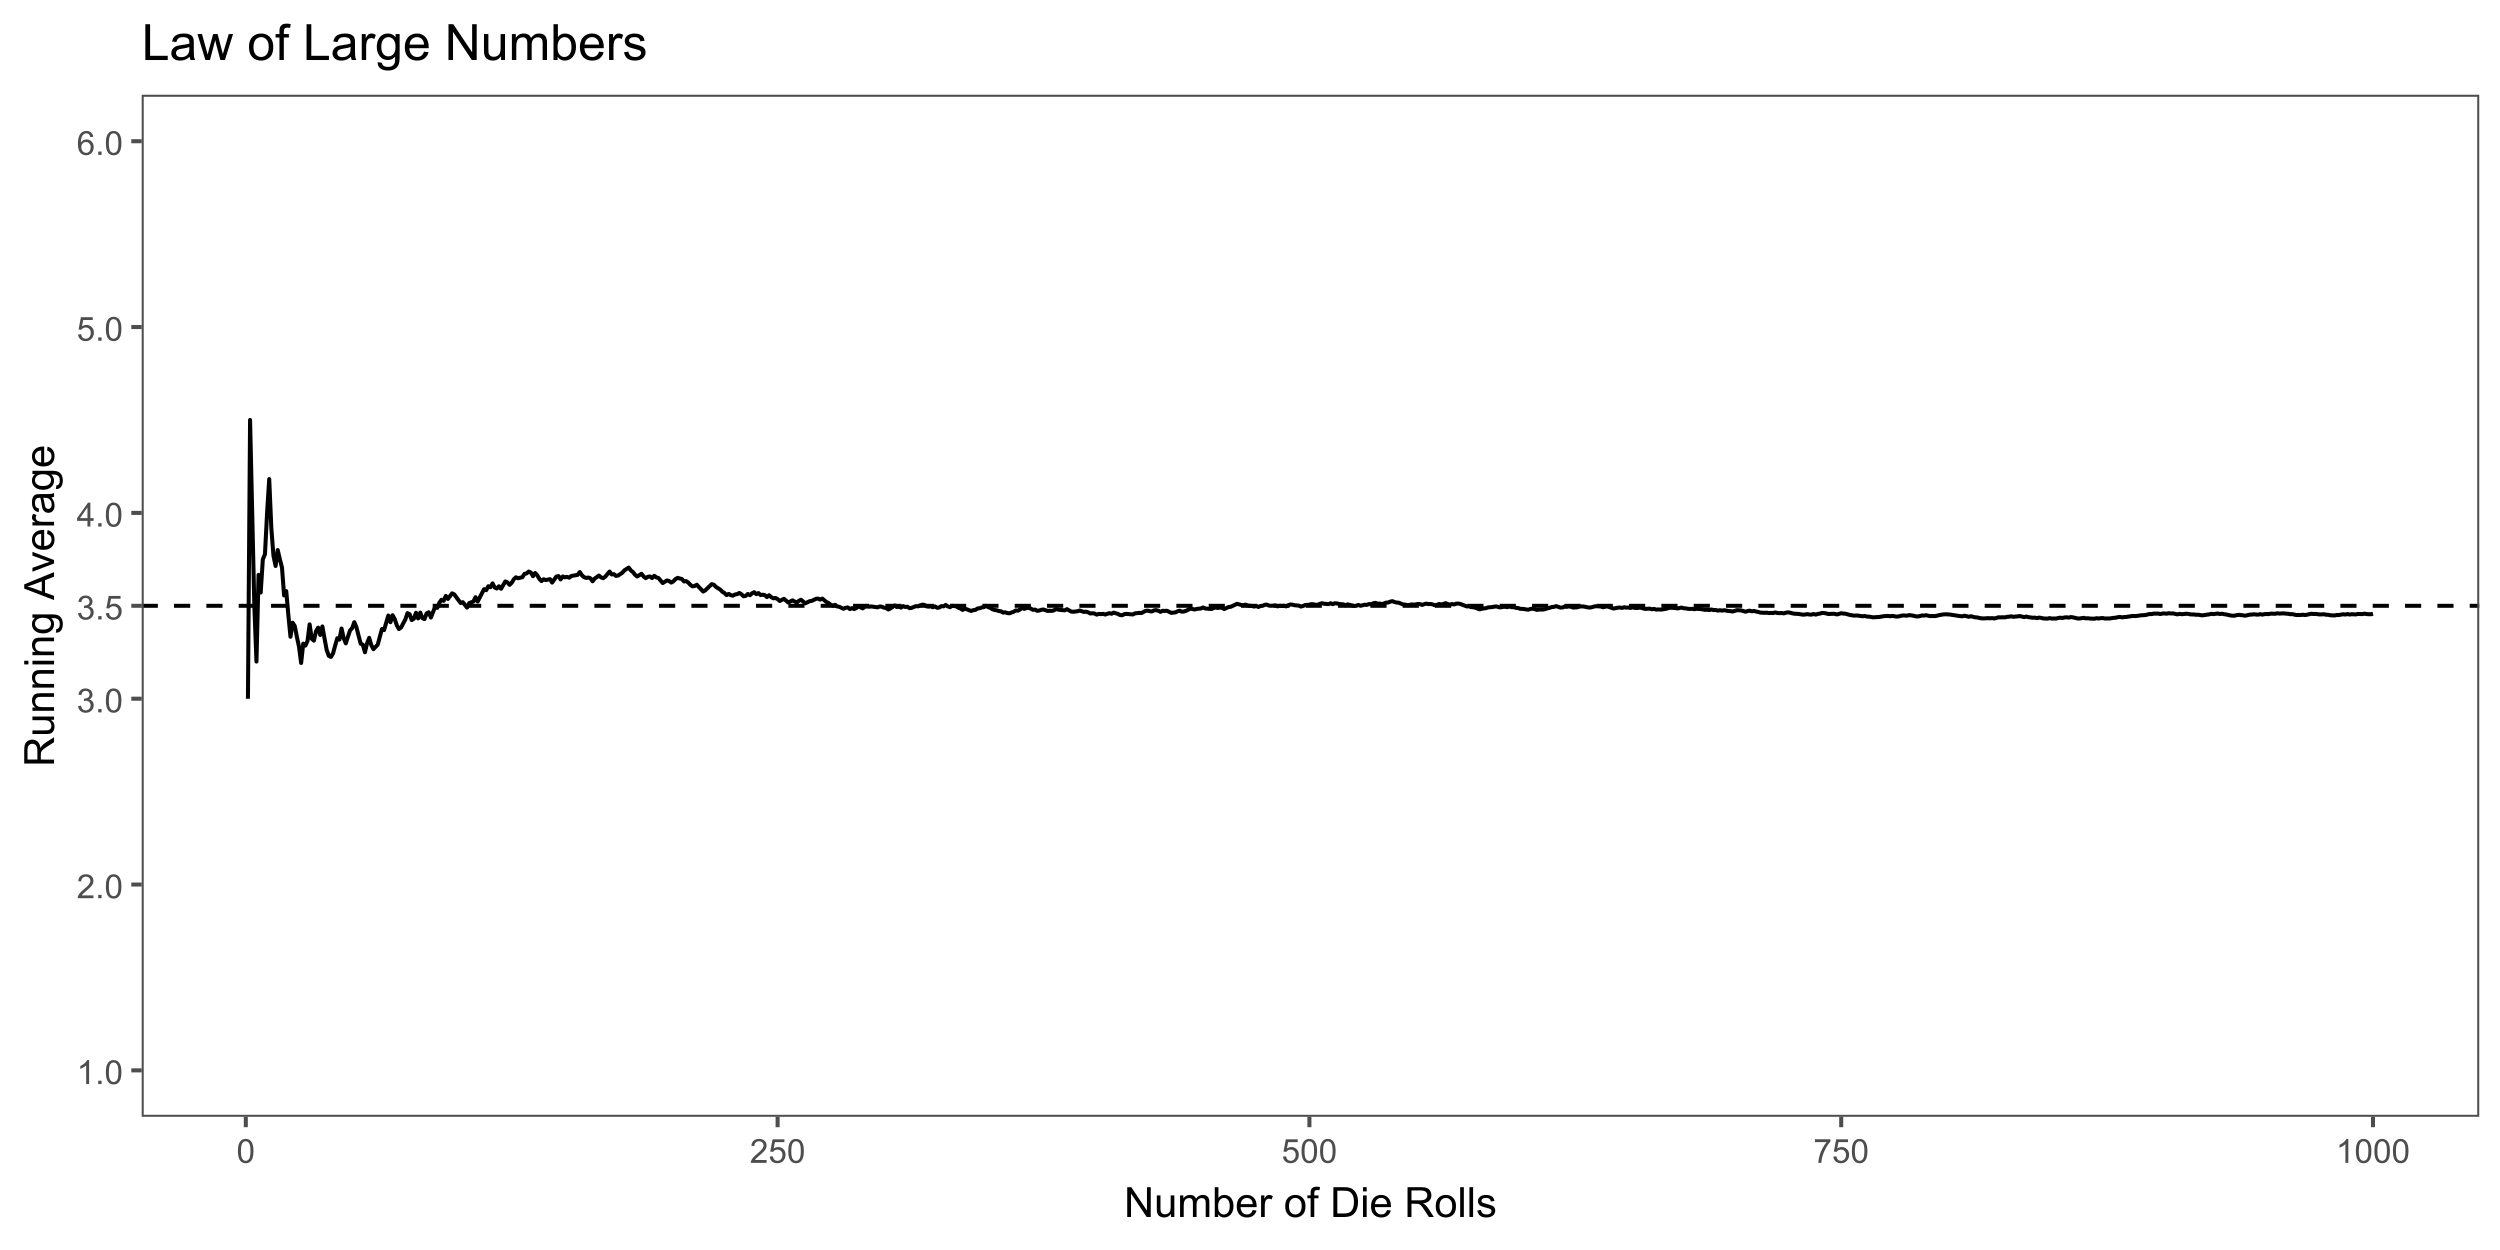 <?xml version="1.0" encoding="UTF-8"?>
<svg xmlns="http://www.w3.org/2000/svg" xmlns:xlink="http://www.w3.org/1999/xlink" width="720" height="360" viewBox="0 0 720 360">
<defs>
<g>
<g id="glyph-0-0">
<path d="M 3.578 0 L 2.734 0 L 2.734 -5.375 C 2.531 -5.184 2.262 -4.988 1.934 -4.797 C 1.605 -4.602 1.309 -4.457 1.047 -4.359 L 1.047 -5.176 C 1.516 -5.398 1.93 -5.664 2.281 -5.98 C 2.637 -6.297 2.887 -6.602 3.031 -6.898 L 3.578 -6.898 Z M 3.578 0 "/>
</g>
<g id="glyph-0-1">
<path d="M 0.871 0 L 0.871 -0.961 L 1.832 -0.961 L 1.832 0 Z M 0.871 0 "/>
</g>
<g id="glyph-0-2">
<path d="M 0.398 -3.391 C 0.398 -4.203 0.48 -4.855 0.648 -5.352 C 0.816 -5.848 1.066 -6.227 1.395 -6.496 C 1.723 -6.766 2.141 -6.898 2.641 -6.898 C 3.008 -6.898 3.332 -6.824 3.609 -6.676 C 3.887 -6.527 4.117 -6.316 4.297 -6.035 C 4.48 -5.754 4.621 -5.414 4.727 -5.012 C 4.828 -4.613 4.879 -4.07 4.879 -3.391 C 4.879 -2.582 4.797 -1.934 4.633 -1.438 C 4.465 -0.941 4.219 -0.559 3.887 -0.289 C 3.559 -0.02 3.141 0.117 2.641 0.117 C 1.977 0.117 1.457 -0.121 1.078 -0.594 C 0.625 -1.168 0.398 -2.098 0.398 -3.391 M 1.266 -3.391 C 1.266 -2.262 1.398 -1.512 1.66 -1.137 C 1.926 -0.762 2.25 -0.578 2.641 -0.578 C 3.027 -0.578 3.352 -0.766 3.617 -1.141 C 3.879 -1.516 4.012 -2.266 4.012 -3.391 C 4.012 -4.52 3.879 -5.273 3.617 -5.645 C 3.352 -6.016 3.023 -6.203 2.629 -6.203 C 2.242 -6.203 1.934 -6.039 1.703 -5.711 C 1.41 -5.289 1.266 -4.516 1.266 -3.391 Z M 1.266 -3.391 "/>
</g>
<g id="glyph-0-3">
<path d="M 4.832 -0.812 L 4.832 0 L 0.289 0 C 0.285 -0.203 0.316 -0.398 0.391 -0.586 C 0.504 -0.895 0.691 -1.199 0.945 -1.5 C 1.199 -1.801 1.566 -2.148 2.047 -2.539 C 2.797 -3.152 3.301 -3.637 3.562 -3.996 C 3.824 -4.355 3.957 -4.691 3.957 -5.012 C 3.957 -5.344 3.836 -5.629 3.598 -5.855 C 3.359 -6.086 3.047 -6.203 2.664 -6.203 C 2.258 -6.203 1.93 -6.078 1.688 -5.836 C 1.445 -5.594 1.32 -5.254 1.316 -4.824 L 0.449 -4.914 C 0.508 -5.559 0.734 -6.051 1.121 -6.391 C 1.508 -6.73 2.027 -6.898 2.68 -6.898 C 3.34 -6.898 3.863 -6.719 4.246 -6.352 C 4.633 -5.984 4.824 -5.531 4.824 -4.992 C 4.824 -4.719 4.766 -4.445 4.656 -4.18 C 4.543 -3.914 4.355 -3.637 4.094 -3.344 C 3.832 -3.047 3.398 -2.645 2.793 -2.133 C 2.289 -1.707 1.961 -1.418 1.82 -1.27 C 1.676 -1.117 1.555 -0.965 1.461 -0.812 Z M 4.832 -0.812 "/>
</g>
<g id="glyph-0-4">
<path d="M 0.402 -1.812 L 1.246 -1.926 C 1.344 -1.449 1.508 -1.105 1.742 -0.895 C 1.973 -0.684 2.258 -0.578 2.594 -0.578 C 2.988 -0.578 3.324 -0.715 3.598 -0.988 C 3.871 -1.266 4.008 -1.605 4.008 -2.012 C 4.008 -2.398 3.883 -2.719 3.629 -2.969 C 3.375 -3.223 3.055 -3.348 2.664 -3.348 C 2.504 -3.348 2.305 -3.316 2.066 -3.254 L 2.16 -3.992 C 2.219 -3.988 2.262 -3.984 2.297 -3.984 C 2.656 -3.984 2.98 -4.078 3.266 -4.266 C 3.555 -4.453 3.699 -4.742 3.699 -5.133 C 3.699 -5.441 3.594 -5.699 3.383 -5.902 C 3.176 -6.105 2.906 -6.207 2.574 -6.207 C 2.246 -6.207 1.973 -6.102 1.754 -5.898 C 1.535 -5.691 1.395 -5.383 1.332 -4.969 L 0.488 -5.117 C 0.59 -5.684 0.824 -6.121 1.191 -6.434 C 1.555 -6.746 2.012 -6.898 2.555 -6.898 C 2.93 -6.898 3.273 -6.82 3.59 -6.66 C 3.906 -6.496 4.148 -6.277 4.316 -6 C 4.48 -5.723 4.566 -5.426 4.566 -5.113 C 4.566 -4.816 4.484 -4.547 4.328 -4.305 C 4.168 -4.059 3.93 -3.867 3.617 -3.723 C 4.023 -3.629 4.34 -3.434 4.566 -3.137 C 4.789 -2.844 4.902 -2.473 4.902 -2.031 C 4.902 -1.43 4.684 -0.922 4.246 -0.504 C 3.809 -0.086 3.258 0.121 2.586 0.121 C 1.984 0.121 1.484 -0.059 1.086 -0.418 C 0.688 -0.777 0.461 -1.242 0.402 -1.812 Z M 0.402 -1.812 "/>
</g>
<g id="glyph-0-5">
<path d="M 0.398 -1.801 L 1.285 -1.875 C 1.352 -1.445 1.504 -1.121 1.742 -0.902 C 1.98 -0.684 2.27 -0.578 2.605 -0.578 C 3.012 -0.578 3.355 -0.73 3.637 -1.035 C 3.918 -1.344 4.059 -1.75 4.059 -2.254 C 4.059 -2.734 3.926 -3.117 3.652 -3.395 C 3.383 -3.672 3.031 -3.812 2.594 -3.812 C 2.32 -3.812 2.074 -3.75 1.855 -3.625 C 1.637 -3.504 1.465 -3.344 1.34 -3.145 L 0.547 -3.25 L 1.215 -6.777 L 4.633 -6.777 L 4.633 -5.973 L 1.891 -5.973 L 1.52 -4.125 C 1.93 -4.414 2.363 -4.555 2.816 -4.555 C 3.418 -4.555 3.922 -4.348 4.336 -3.934 C 4.75 -3.516 4.953 -2.984 4.953 -2.328 C 4.953 -1.707 4.773 -1.172 4.41 -0.719 C 3.969 -0.16 3.367 0.117 2.605 0.117 C 1.98 0.117 1.473 -0.059 1.074 -0.406 C 0.68 -0.758 0.453 -1.223 0.398 -1.801 Z M 0.398 -1.801 "/>
</g>
<g id="glyph-0-6">
<path d="M 3.102 0 L 3.102 -1.645 L 0.121 -1.645 L 0.121 -2.418 L 3.258 -6.871 L 3.945 -6.871 L 3.945 -2.418 L 4.875 -2.418 L 4.875 -1.645 L 3.945 -1.645 L 3.945 0 L 3.102 0 M 3.102 -2.418 L 3.102 -5.516 L 0.953 -2.418 Z M 3.102 -2.418 "/>
</g>
<g id="glyph-0-7">
<path d="M 4.777 -5.188 L 3.938 -5.125 C 3.863 -5.453 3.758 -5.695 3.617 -5.844 C 3.391 -6.086 3.109 -6.207 2.773 -6.207 C 2.508 -6.207 2.27 -6.133 2.066 -5.98 C 1.801 -5.789 1.594 -5.504 1.438 -5.133 C 1.285 -4.762 1.207 -4.23 1.199 -3.543 C 1.402 -3.852 1.652 -4.082 1.945 -4.234 C 2.238 -4.383 2.547 -4.457 2.867 -4.457 C 3.43 -4.457 3.91 -4.25 4.305 -3.836 C 4.699 -3.422 4.898 -2.887 4.898 -2.23 C 4.898 -1.801 4.805 -1.398 4.621 -1.027 C 4.434 -0.66 4.18 -0.375 3.852 -0.18 C 3.527 0.02 3.16 0.117 2.746 0.117 C 2.043 0.117 1.469 -0.141 1.027 -0.66 C 0.582 -1.176 0.359 -2.027 0.359 -3.215 C 0.359 -4.543 0.605 -5.508 1.098 -6.113 C 1.523 -6.637 2.102 -6.898 2.828 -6.898 C 3.367 -6.898 3.809 -6.75 4.156 -6.445 C 4.5 -6.141 4.707 -5.723 4.777 -5.188 M 1.332 -2.227 C 1.332 -1.938 1.395 -1.656 1.516 -1.391 C 1.641 -1.125 1.812 -0.926 2.035 -0.785 C 2.258 -0.645 2.488 -0.578 2.734 -0.578 C 3.09 -0.578 3.395 -0.719 3.652 -1.008 C 3.906 -1.297 4.035 -1.688 4.035 -2.18 C 4.035 -2.656 3.91 -3.027 3.656 -3.301 C 3.402 -3.574 3.086 -3.711 2.699 -3.711 C 2.32 -3.711 1.996 -3.574 1.73 -3.301 C 1.465 -3.027 1.332 -2.672 1.332 -2.227 Z M 1.332 -2.227 "/>
</g>
<g id="glyph-0-8">
<path d="M 0.453 -5.973 L 0.453 -6.781 L 4.902 -6.781 L 4.902 -6.125 C 4.465 -5.66 4.031 -5.043 3.602 -4.27 C 3.172 -3.5 2.84 -2.703 2.605 -1.891 C 2.438 -1.312 2.328 -0.684 2.281 0 L 1.414 0 C 1.426 -0.539 1.531 -1.195 1.734 -1.961 C 1.938 -2.727 2.23 -3.465 2.609 -4.176 C 2.988 -4.887 3.391 -5.484 3.82 -5.973 Z M 0.453 -5.973 "/>
</g>
<g id="glyph-1-0">
<path d="M 0.914 0 L 0.914 -8.59 L 2.078 -8.59 L 6.594 -1.844 L 6.594 -8.59 L 7.68 -8.59 L 7.68 0 L 6.516 0 L 2.004 -6.75 L 2.004 0 Z M 0.914 0 "/>
</g>
<g id="glyph-1-1">
<path d="M 4.867 0 L 4.867 -0.914 C 4.383 -0.211 3.727 0.141 2.895 0.141 C 2.527 0.141 2.184 0.07 1.867 -0.07 C 1.547 -0.211 1.312 -0.387 1.156 -0.602 C 1.004 -0.812 0.895 -1.074 0.832 -1.383 C 0.789 -1.59 0.766 -1.918 0.766 -2.367 L 0.766 -6.223 L 1.82 -6.223 L 1.82 -2.773 C 1.82 -2.219 1.844 -1.848 1.887 -1.656 C 1.953 -1.379 2.094 -1.164 2.309 -1.004 C 2.523 -0.848 2.789 -0.766 3.105 -0.766 C 3.422 -0.766 3.719 -0.848 3.996 -1.012 C 4.273 -1.172 4.469 -1.395 4.586 -1.672 C 4.699 -1.953 4.758 -2.355 4.758 -2.891 L 4.758 -6.223 L 5.812 -6.223 L 5.812 0 Z M 4.867 0 "/>
</g>
<g id="glyph-1-2">
<path d="M 0.789 0 L 0.789 -6.223 L 1.734 -6.223 L 1.734 -5.352 C 1.93 -5.656 2.188 -5.898 2.516 -6.086 C 2.836 -6.27 3.207 -6.363 3.621 -6.363 C 4.082 -6.363 4.461 -6.266 4.754 -6.078 C 5.051 -5.883 5.258 -5.617 5.379 -5.273 C 5.871 -6 6.512 -6.363 7.301 -6.363 C 7.918 -6.363 8.391 -6.191 8.727 -5.852 C 9.055 -5.508 9.223 -4.98 9.223 -4.273 L 9.223 0 L 8.172 0 L 8.172 -3.922 C 8.172 -4.34 8.141 -4.645 8.07 -4.832 C 8.004 -5.016 7.879 -5.164 7.699 -5.281 C 7.52 -5.391 7.309 -5.449 7.066 -5.449 C 6.629 -5.449 6.266 -5.305 5.977 -5.012 C 5.688 -4.723 5.543 -4.254 5.543 -3.617 L 5.543 0 L 4.488 0 L 4.488 -4.043 C 4.488 -4.512 4.402 -4.863 4.23 -5.098 C 4.059 -5.332 3.777 -5.449 3.387 -5.449 C 3.09 -5.449 2.816 -5.371 2.562 -5.215 C 2.312 -5.059 2.129 -4.828 2.016 -4.531 C 1.902 -4.227 1.844 -3.793 1.844 -3.227 L 1.844 0 Z M 0.789 0 "/>
</g>
<g id="glyph-1-3">
<path d="M 1.766 0 L 0.785 0 L 0.785 -8.59 L 1.84 -8.59 L 1.84 -5.523 C 2.285 -6.082 2.852 -6.363 3.547 -6.363 C 3.926 -6.363 4.289 -6.285 4.633 -6.133 C 4.973 -5.977 5.254 -5.762 5.477 -5.48 C 5.695 -5.203 5.867 -4.863 5.992 -4.469 C 6.117 -4.074 6.18 -3.652 6.18 -3.203 C 6.18 -2.141 5.918 -1.312 5.391 -0.734 C 4.863 -0.152 4.23 0.141 3.492 0.141 C 2.758 0.141 2.18 -0.168 1.766 -0.781 L 1.766 0 M 1.75 -3.156 C 1.75 -2.41 1.852 -1.871 2.055 -1.539 C 2.387 -1 2.836 -0.727 3.406 -0.727 C 3.863 -0.727 4.262 -0.926 4.602 -1.328 C 4.934 -1.727 5.102 -2.324 5.102 -3.117 C 5.102 -3.93 4.941 -4.531 4.621 -4.914 C 4.297 -5.305 3.906 -5.496 3.453 -5.496 C 2.988 -5.496 2.59 -5.297 2.258 -4.895 C 1.922 -4.496 1.75 -3.914 1.75 -3.156 Z M 1.75 -3.156 "/>
</g>
<g id="glyph-1-4">
<path d="M 5.051 -2.004 L 6.141 -1.867 C 5.969 -1.23 5.648 -0.738 5.188 -0.387 C 4.719 -0.035 4.125 0.141 3.406 0.141 C 2.492 0.141 1.773 -0.141 1.238 -0.699 C 0.707 -1.262 0.438 -2.047 0.438 -3.059 C 0.438 -4.105 0.711 -4.918 1.25 -5.496 C 1.789 -6.074 2.484 -6.363 3.344 -6.363 C 4.18 -6.363 4.859 -6.078 5.383 -5.516 C 5.914 -4.945 6.176 -4.148 6.176 -3.125 C 6.176 -3.059 6.172 -2.965 6.172 -2.844 L 1.531 -2.844 C 1.566 -2.156 1.762 -1.633 2.109 -1.273 C 2.457 -0.906 2.891 -0.727 3.41 -0.727 C 3.797 -0.727 4.125 -0.828 4.398 -1.031 C 4.672 -1.234 4.891 -1.559 5.051 -2.004 M 1.586 -3.711 L 5.062 -3.711 C 5.016 -4.23 4.883 -4.625 4.664 -4.887 C 4.328 -5.293 3.891 -5.496 3.359 -5.496 C 2.871 -5.496 2.465 -5.332 2.137 -5.008 C 1.805 -4.684 1.625 -4.25 1.586 -3.711 Z M 1.586 -3.711 "/>
</g>
<g id="glyph-1-5">
<path d="M 0.781 0 L 0.781 -6.223 L 1.727 -6.223 L 1.727 -5.281 C 1.969 -5.719 2.195 -6.012 2.398 -6.152 C 2.605 -6.293 2.828 -6.363 3.078 -6.363 C 3.43 -6.363 3.793 -6.25 4.16 -6.023 L 3.797 -5.047 C 3.539 -5.195 3.281 -5.273 3.023 -5.273 C 2.793 -5.273 2.586 -5.203 2.402 -5.066 C 2.219 -4.926 2.086 -4.734 2.008 -4.488 C 1.891 -4.113 1.836 -3.703 1.836 -3.258 L 1.836 0 Z M 0.781 0 "/>
</g>
<g id="glyph-1-6">
</g>
<g id="glyph-1-7">
<path d="M 0.398 -3.109 C 0.398 -4.262 0.719 -5.117 1.359 -5.672 C 1.895 -6.133 2.547 -6.363 3.316 -6.363 C 4.172 -6.363 4.871 -6.082 5.414 -5.523 C 5.957 -4.961 6.227 -4.188 6.227 -3.199 C 6.227 -2.398 6.109 -1.77 5.867 -1.309 C 5.629 -0.852 5.277 -0.492 4.82 -0.242 C 4.359 0.012 3.859 0.141 3.316 0.141 C 2.445 0.141 1.742 -0.141 1.203 -0.695 C 0.668 -1.254 0.398 -2.059 0.398 -3.109 M 1.484 -3.109 C 1.484 -2.312 1.656 -1.719 2.004 -1.32 C 2.352 -0.926 2.789 -0.727 3.316 -0.727 C 3.84 -0.727 4.273 -0.926 4.625 -1.324 C 4.969 -1.723 5.145 -2.328 5.145 -3.148 C 5.145 -3.914 4.969 -4.5 4.621 -4.895 C 4.27 -5.293 3.836 -5.492 3.316 -5.492 C 2.789 -5.492 2.352 -5.293 2.004 -4.898 C 1.656 -4.504 1.484 -3.906 1.484 -3.109 Z M 1.484 -3.109 "/>
</g>
<g id="glyph-1-8">
<path d="M 1.043 0 L 1.043 -5.402 L 0.109 -5.402 L 0.109 -6.223 L 1.043 -6.223 L 1.043 -6.883 C 1.043 -7.301 1.078 -7.613 1.156 -7.816 C 1.254 -8.09 1.434 -8.312 1.691 -8.48 C 1.945 -8.652 2.305 -8.734 2.766 -8.734 C 3.062 -8.734 3.391 -8.703 3.75 -8.633 L 3.594 -7.711 C 3.371 -7.75 3.164 -7.77 2.969 -7.77 C 2.648 -7.77 2.422 -7.699 2.289 -7.562 C 2.156 -7.426 2.094 -7.172 2.094 -6.797 L 2.094 -6.223 L 3.305 -6.223 L 3.305 -5.402 L 2.094 -5.402 L 2.094 0 Z M 1.043 0 "/>
</g>
<g id="glyph-1-9">
<path d="M 0.926 0 L 0.926 -8.59 L 3.883 -8.59 C 4.551 -8.59 5.062 -8.547 5.414 -8.469 C 5.906 -8.352 6.324 -8.148 6.672 -7.852 C 7.125 -7.469 7.465 -6.98 7.691 -6.383 C 7.914 -5.789 8.027 -5.105 8.027 -4.344 C 8.027 -3.688 7.953 -3.109 7.797 -2.609 C 7.648 -2.102 7.449 -1.688 7.211 -1.355 C 6.973 -1.027 6.715 -0.766 6.43 -0.578 C 6.148 -0.387 5.805 -0.242 5.406 -0.148 C 5.004 -0.051 4.543 0 4.023 0 L 0.926 0 M 2.062 -1.016 L 3.898 -1.016 C 4.461 -1.016 4.906 -1.066 5.23 -1.172 C 5.551 -1.277 5.809 -1.426 6 -1.617 C 6.27 -1.887 6.48 -2.25 6.629 -2.703 C 6.781 -3.16 6.855 -3.711 6.855 -4.359 C 6.855 -5.258 6.707 -5.949 6.414 -6.43 C 6.117 -6.914 5.758 -7.234 5.336 -7.398 C 5.031 -7.516 4.543 -7.578 3.867 -7.578 L 2.062 -7.578 Z M 2.062 -1.016 "/>
</g>
<g id="glyph-1-10">
<path d="M 0.797 -7.375 L 0.797 -8.59 L 1.852 -8.59 L 1.852 -7.375 L 0.797 -7.375 M 0.797 0 L 0.797 -6.223 L 1.852 -6.223 L 1.852 0 Z M 0.797 0 "/>
</g>
<g id="glyph-1-11">
<path d="M 0.945 0 L 0.945 -8.59 L 4.75 -8.59 C 5.516 -8.59 6.102 -8.512 6.5 -8.359 C 6.898 -8.203 7.215 -7.93 7.453 -7.539 C 7.691 -7.148 7.812 -6.719 7.812 -6.246 C 7.812 -5.637 7.613 -5.121 7.219 -4.703 C 6.824 -4.285 6.215 -4.02 5.391 -3.906 C 5.691 -3.762 5.918 -3.621 6.078 -3.48 C 6.406 -3.176 6.723 -2.793 7.02 -2.336 L 8.516 0 L 7.086 0 L 5.945 -1.789 C 5.613 -2.305 5.34 -2.695 5.125 -2.969 C 4.91 -3.242 4.719 -3.434 4.551 -3.547 C 4.379 -3.652 4.207 -3.73 4.031 -3.773 C 3.902 -3.801 3.691 -3.812 3.398 -3.812 L 2.078 -3.812 L 2.078 0 L 0.945 0 M 2.078 -4.797 L 4.523 -4.797 C 5.043 -4.797 5.449 -4.852 5.742 -4.961 C 6.035 -5.066 6.258 -5.238 6.41 -5.477 C 6.562 -5.711 6.641 -5.969 6.641 -6.246 C 6.641 -6.652 6.492 -6.984 6.195 -7.25 C 5.902 -7.508 5.434 -7.641 4.797 -7.641 L 2.078 -7.641 Z M 2.078 -4.797 "/>
</g>
<g id="glyph-1-12">
<path d="M 0.766 0 L 0.766 -8.59 L 1.82 -8.59 L 1.82 0 Z M 0.766 0 "/>
</g>
<g id="glyph-1-13">
<path d="M 0.367 -1.859 L 1.414 -2.023 C 1.469 -1.602 1.633 -1.281 1.902 -1.062 C 2.168 -0.836 2.543 -0.727 3.023 -0.727 C 3.508 -0.727 3.867 -0.824 4.102 -1.023 C 4.336 -1.219 4.453 -1.449 4.453 -1.719 C 4.453 -1.953 4.348 -2.141 4.141 -2.281 C 3.996 -2.375 3.641 -2.492 3.062 -2.637 C 2.289 -2.832 1.754 -3 1.457 -3.145 C 1.156 -3.285 0.93 -3.484 0.777 -3.734 C 0.621 -3.988 0.547 -4.266 0.547 -4.57 C 0.547 -4.848 0.609 -5.105 0.734 -5.34 C 0.863 -5.578 1.035 -5.773 1.254 -5.93 C 1.418 -6.051 1.641 -6.152 1.926 -6.238 C 2.207 -6.32 2.512 -6.363 2.836 -6.363 C 3.324 -6.363 3.754 -6.293 4.121 -6.152 C 4.492 -6.012 4.762 -5.82 4.938 -5.582 C 5.113 -5.34 5.234 -5.02 5.305 -4.617 L 4.273 -4.477 C 4.227 -4.797 4.09 -5.047 3.863 -5.227 C 3.641 -5.406 3.32 -5.496 2.914 -5.496 C 2.426 -5.496 2.082 -5.414 1.875 -5.258 C 1.668 -5.094 1.562 -4.906 1.562 -4.695 C 1.562 -4.555 1.605 -4.434 1.695 -4.324 C 1.777 -4.211 1.914 -4.117 2.098 -4.043 C 2.203 -4.004 2.516 -3.914 3.031 -3.773 C 3.773 -3.574 4.297 -3.41 4.59 -3.285 C 4.887 -3.156 5.117 -2.973 5.285 -2.73 C 5.453 -2.488 5.535 -2.188 5.539 -1.828 C 5.535 -1.477 5.434 -1.145 5.23 -0.836 C 5.023 -0.523 4.727 -0.285 4.344 -0.113 C 3.953 0.055 3.516 0.141 3.031 0.141 C 2.219 0.141 1.605 -0.027 1.18 -0.363 C 0.758 -0.699 0.484 -1.199 0.367 -1.859 Z M 0.367 -1.859 "/>
</g>
<g id="glyph-2-0">
<path d="M 0 -0.945 L -8.59 -0.945 L -8.59 -4.754 C -8.59 -5.516 -8.512 -6.102 -8.359 -6.5 C -8.203 -6.898 -7.93 -7.215 -7.539 -7.453 C -7.148 -7.691 -6.719 -7.812 -6.246 -7.812 C -5.637 -7.812 -5.121 -7.613 -4.703 -7.219 C -4.285 -6.824 -4.02 -6.215 -3.906 -5.391 C -3.762 -5.691 -3.621 -5.918 -3.48 -6.078 C -3.176 -6.406 -2.793 -6.723 -2.336 -7.02 L 0 -8.516 L 0 -7.086 L -1.785 -5.945 C -2.301 -5.613 -2.695 -5.34 -2.969 -5.125 C -3.242 -4.91 -3.434 -4.719 -3.543 -4.551 C -3.652 -4.379 -3.73 -4.207 -3.773 -4.031 C -3.801 -3.902 -3.812 -3.691 -3.812 -3.398 L -3.812 -2.082 L 0 -2.078 L 0 -0.945 M -4.797 -2.082 L -4.797 -4.523 C -4.797 -5.043 -4.852 -5.449 -4.961 -5.742 C -5.066 -6.035 -5.238 -6.258 -5.477 -6.41 C -5.711 -6.562 -5.969 -6.641 -6.246 -6.641 C -6.652 -6.641 -6.984 -6.492 -7.25 -6.195 C -7.508 -5.902 -7.641 -5.434 -7.641 -4.801 L -7.641 -2.082 Z M -4.797 -2.082 "/>
</g>
<g id="glyph-2-1">
<path d="M 0 -4.867 L -0.914 -4.867 C -0.211 -4.383 0.141 -3.727 0.141 -2.895 C 0.141 -2.527 0.07 -2.184 -0.07 -1.867 C -0.211 -1.547 -0.387 -1.312 -0.602 -1.156 C -0.812 -1.004 -1.074 -0.895 -1.383 -0.832 C -1.59 -0.789 -1.918 -0.77 -2.367 -0.77 L -6.223 -0.77 L -6.223 -1.824 L -2.773 -1.824 C -2.219 -1.824 -1.848 -1.844 -1.656 -1.887 C -1.379 -1.953 -1.164 -2.094 -1.004 -2.309 C -0.848 -2.523 -0.766 -2.789 -0.766 -3.105 C -0.766 -3.422 -0.848 -3.719 -1.012 -3.996 C -1.172 -4.273 -1.395 -4.469 -1.672 -4.586 C -1.953 -4.699 -2.355 -4.758 -2.887 -4.758 L -6.223 -4.758 L -6.223 -5.812 L 0 -5.812 Z M 0 -4.867 "/>
</g>
<g id="glyph-2-2">
<path d="M 0 -0.789 L -6.223 -0.793 L -6.223 -1.742 L -5.336 -1.742 C -6.02 -2.195 -6.363 -2.855 -6.363 -3.723 C -6.363 -4.094 -6.297 -4.441 -6.16 -4.754 C -6.027 -5.07 -5.848 -5.305 -5.633 -5.461 C -5.41 -5.617 -5.152 -5.727 -4.852 -5.789 C -4.656 -5.828 -4.312 -5.848 -3.824 -5.848 L 0 -5.848 L 0 -4.793 L -3.785 -4.793 C -4.215 -4.793 -4.535 -4.75 -4.75 -4.672 C -4.961 -4.586 -5.133 -4.441 -5.258 -4.234 C -5.387 -4.023 -5.449 -3.781 -5.449 -3.5 C -5.449 -3.047 -5.305 -2.66 -5.023 -2.336 C -4.734 -2.008 -4.195 -1.848 -3.398 -1.848 L 0 -1.844 Z M 0 -0.789 "/>
</g>
<g id="glyph-2-3">
<path d="M -7.375 -0.797 L -8.59 -0.797 L -8.59 -1.852 L -7.375 -1.852 L -7.375 -0.797 M 0 -0.797 L -6.223 -0.797 L -6.223 -1.852 L 0 -1.852 Z M 0 -0.797 "/>
</g>
<g id="glyph-2-4">
<path d="M 0.516 -0.598 L 0.668 -1.625 C 0.984 -1.664 1.215 -1.785 1.359 -1.98 C 1.555 -2.242 1.652 -2.598 1.652 -3.055 C 1.652 -3.539 1.555 -3.918 1.359 -4.184 C 1.164 -4.449 0.891 -4.629 0.539 -4.723 C 0.324 -4.777 -0.129 -4.801 -0.812 -4.797 C -0.273 -4.336 0 -3.762 0 -3.078 C 0 -2.219 -0.309 -1.559 -0.926 -1.09 C -1.543 -0.621 -2.281 -0.387 -3.148 -0.387 C -3.738 -0.387 -4.289 -0.492 -4.789 -0.711 C -5.293 -0.922 -5.68 -1.234 -5.953 -1.645 C -6.227 -2.051 -6.363 -2.531 -6.363 -3.082 C -6.363 -3.816 -6.066 -4.422 -5.473 -4.898 L -6.223 -4.898 L -6.223 -5.871 L -0.844 -5.871 C 0.125 -5.871 0.812 -5.773 1.215 -5.574 C 1.621 -5.379 1.941 -5.066 2.176 -4.637 C 2.41 -4.211 2.527 -3.684 2.523 -3.059 C 2.523 -2.316 2.359 -1.715 2.023 -1.258 C 1.691 -0.801 1.188 -0.582 0.516 -0.598 M -3.223 -1.473 C -2.406 -1.473 -1.812 -1.633 -1.434 -1.957 C -1.059 -2.281 -0.871 -2.688 -0.871 -3.176 C -0.871 -3.66 -1.059 -4.066 -1.434 -4.395 C -1.805 -4.723 -2.391 -4.887 -3.188 -4.887 C -3.949 -4.887 -4.523 -4.719 -4.91 -4.379 C -5.297 -4.043 -5.492 -3.633 -5.492 -3.16 C -5.492 -2.691 -5.301 -2.293 -4.918 -1.965 C -4.539 -1.637 -3.973 -1.473 -3.223 -1.473 Z M -3.223 -1.473 "/>
</g>
<g id="glyph-2-5">
</g>
<g id="glyph-2-6">
<path d="M 0 0.016 L -8.59 -3.281 L -8.59 -4.508 L 0 -8.023 L 0 -6.727 L -2.602 -5.727 L -2.602 -2.133 L 0 -1.188 L 0 0.016 M -3.527 -2.461 L -3.527 -5.375 L -5.906 -4.477 C -6.629 -4.203 -7.223 -4 -7.688 -3.867 C -7.137 -3.758 -6.59 -3.605 -6.047 -3.406 Z M -3.527 -2.461 "/>
</g>
<g id="glyph-2-7">
<path d="M 0 -2.52 L -6.223 -0.152 L -6.223 -1.266 L -2.496 -2.602 C -2.094 -2.746 -1.676 -2.879 -1.242 -3 C -1.57 -3.094 -1.965 -3.223 -2.426 -3.391 L -6.223 -4.773 L -6.223 -5.859 L 0 -3.504 Z M 0 -2.52 "/>
</g>
<g id="glyph-2-8">
<path d="M -2.004 -5.051 L -1.867 -6.141 C -1.23 -5.969 -0.738 -5.648 -0.387 -5.188 C -0.035 -4.719 0.141 -4.125 0.141 -3.406 C 0.141 -2.492 -0.141 -1.773 -0.699 -1.238 C -1.262 -0.707 -2.047 -0.441 -3.059 -0.441 C -4.105 -0.441 -4.918 -0.711 -5.496 -1.25 C -6.074 -1.789 -6.363 -2.484 -6.363 -3.348 C -6.363 -4.18 -6.078 -4.859 -5.516 -5.383 C -4.945 -5.914 -4.148 -6.176 -3.121 -6.176 C -3.059 -6.176 -2.965 -6.172 -2.84 -6.172 L -2.844 -1.531 C -2.156 -1.566 -1.633 -1.762 -1.27 -2.109 C -0.906 -2.457 -0.727 -2.891 -0.727 -3.41 C -0.727 -3.797 -0.828 -4.125 -1.031 -4.398 C -1.234 -4.672 -1.559 -4.891 -2.004 -5.051 M -3.711 -1.59 L -3.707 -5.062 C -4.23 -5.016 -4.625 -4.883 -4.887 -4.664 C -5.293 -4.328 -5.496 -3.891 -5.496 -3.359 C -5.496 -2.871 -5.332 -2.465 -5.008 -2.137 C -4.684 -1.805 -4.25 -1.625 -3.711 -1.59 Z M -3.711 -1.59 "/>
</g>
<g id="glyph-2-9">
<path d="M 0 -0.781 L -6.223 -0.781 L -6.223 -1.73 L -5.281 -1.73 C -5.719 -1.969 -6.012 -2.195 -6.152 -2.398 C -6.293 -2.605 -6.363 -2.828 -6.363 -3.078 C -6.363 -3.43 -6.25 -3.793 -6.023 -4.16 L -5.047 -3.797 C -5.195 -3.539 -5.273 -3.281 -5.273 -3.023 C -5.273 -2.793 -5.203 -2.586 -5.066 -2.402 C -4.926 -2.219 -4.734 -2.086 -4.488 -2.012 C -4.113 -1.895 -3.703 -1.836 -3.258 -1.836 L 0 -1.836 Z M 0 -0.781 "/>
</g>
<g id="glyph-2-10">
<path d="M -0.766 -4.852 C -0.434 -4.461 -0.199 -4.086 -0.062 -3.723 C 0.07 -3.363 0.141 -2.973 0.141 -2.562 C 0.141 -1.875 -0.027 -1.352 -0.359 -0.984 C -0.695 -0.617 -1.121 -0.434 -1.641 -0.434 C -1.945 -0.434 -2.223 -0.504 -2.477 -0.641 C -2.727 -0.781 -2.93 -0.961 -3.082 -1.188 C -3.234 -1.41 -3.348 -1.664 -3.43 -1.945 C -3.48 -2.152 -3.535 -2.465 -3.586 -2.883 C -3.688 -3.734 -3.809 -4.359 -3.949 -4.766 C -4.094 -4.766 -4.184 -4.77 -4.227 -4.77 C -4.652 -4.77 -4.957 -4.672 -5.133 -4.469 C -5.371 -4.203 -5.492 -3.801 -5.492 -3.27 C -5.492 -2.773 -5.402 -2.406 -5.23 -2.172 C -5.055 -1.934 -4.746 -1.758 -4.305 -1.648 L -4.445 -0.617 C -4.887 -0.707 -5.246 -0.863 -5.516 -1.078 C -5.789 -1.293 -5.996 -1.602 -6.145 -2.012 C -6.289 -2.414 -6.363 -2.887 -6.363 -3.422 C -6.363 -3.953 -6.301 -4.383 -6.176 -4.719 C -6.051 -5.047 -5.895 -5.293 -5.703 -5.449 C -5.516 -5.605 -5.273 -5.715 -4.984 -5.777 C -4.805 -5.812 -4.484 -5.828 -4.016 -5.828 L -2.605 -5.828 C -1.629 -5.828 -1.008 -5.852 -0.746 -5.898 C -0.488 -5.941 -0.238 -6.031 0 -6.164 L 0 -5.062 C -0.219 -4.953 -0.473 -4.883 -0.766 -4.852 M -3.121 -4.766 C -2.965 -4.379 -2.832 -3.805 -2.727 -3.039 C -2.66 -2.605 -2.59 -2.301 -2.516 -2.121 C -2.434 -1.941 -2.32 -1.801 -2.172 -1.707 C -2.02 -1.605 -1.852 -1.559 -1.672 -1.559 C -1.387 -1.559 -1.152 -1.664 -0.965 -1.879 C -0.777 -2.09 -0.684 -2.402 -0.684 -2.812 C -0.684 -3.219 -0.773 -3.578 -0.953 -3.898 C -1.129 -4.211 -1.371 -4.445 -1.68 -4.594 C -1.918 -4.707 -2.27 -4.762 -2.734 -4.766 Z M -3.121 -4.766 "/>
</g>
<g id="glyph-3-0">
<path d="M 1.055 0 L 1.055 -10.309 L 2.418 -10.309 L 2.418 -1.215 L 7.496 -1.215 L 7.496 0 Z M 1.055 0 "/>
</g>
<g id="glyph-3-1">
<path d="M 5.82 -0.922 C 5.352 -0.523 4.902 -0.242 4.469 -0.078 C 4.035 0.086 3.57 0.168 3.074 0.168 C 2.254 0.168 1.621 -0.031 1.18 -0.434 C 0.742 -0.832 0.52 -1.344 0.52 -1.969 C 0.52 -2.336 0.602 -2.668 0.77 -2.969 C 0.938 -3.273 1.152 -3.516 1.422 -3.699 C 1.691 -3.883 1.996 -4.02 2.336 -4.113 C 2.582 -4.18 2.957 -4.242 3.461 -4.305 C 4.48 -4.426 5.234 -4.57 5.715 -4.738 C 5.723 -4.914 5.723 -5.023 5.723 -5.07 C 5.723 -5.586 5.605 -5.949 5.363 -6.16 C 5.043 -6.445 4.562 -6.59 3.922 -6.59 C 3.328 -6.59 2.887 -6.484 2.605 -6.273 C 2.32 -6.066 2.113 -5.699 1.977 -5.168 L 0.738 -5.336 C 0.852 -5.867 1.035 -6.293 1.293 -6.621 C 1.551 -6.945 1.926 -7.195 2.41 -7.371 C 2.898 -7.547 3.465 -7.637 4.105 -7.637 C 4.742 -7.637 5.262 -7.562 5.66 -7.41 C 6.059 -7.262 6.352 -7.07 6.539 -6.844 C 6.727 -6.617 6.859 -6.332 6.934 -5.984 C 6.977 -5.77 6.996 -5.379 6.996 -4.816 L 6.996 -3.129 C 6.996 -1.953 7.023 -1.207 7.078 -0.895 C 7.129 -0.586 7.238 -0.285 7.398 0 L 6.074 0 C 5.945 -0.262 5.859 -0.57 5.82 -0.922 M 5.715 -3.746 C 5.258 -3.559 4.566 -3.402 3.648 -3.27 C 3.129 -3.195 2.762 -3.109 2.547 -3.016 C 2.328 -2.922 2.164 -2.785 2.047 -2.605 C 1.93 -2.426 1.871 -2.223 1.871 -2.004 C 1.871 -1.668 1.996 -1.387 2.254 -1.16 C 2.508 -0.934 2.883 -0.824 3.375 -0.824 C 3.863 -0.824 4.297 -0.93 4.676 -1.141 C 5.055 -1.355 5.336 -1.648 5.512 -2.02 C 5.648 -2.305 5.715 -2.727 5.715 -3.285 Z M 5.715 -3.746 "/>
</g>
<g id="glyph-3-2">
<path d="M 2.328 0 L 0.043 -7.469 L 1.352 -7.469 L 2.539 -3.156 L 2.98 -1.555 C 3 -1.633 3.129 -2.148 3.367 -3.094 L 4.555 -7.469 L 5.855 -7.469 L 6.977 -3.137 L 7.348 -1.707 L 7.777 -3.148 L 9.055 -7.469 L 10.285 -7.469 L 7.953 0 L 6.637 0 L 5.449 -4.473 L 5.16 -5.746 L 3.648 0 Z M 2.328 0 "/>
</g>
<g id="glyph-3-3">
</g>
<g id="glyph-3-4">
<path d="M 0.477 -3.734 C 0.477 -5.117 0.863 -6.141 1.633 -6.805 C 2.273 -7.359 3.055 -7.637 3.98 -7.637 C 5.008 -7.637 5.844 -7.301 6.496 -6.625 C 7.148 -5.953 7.473 -5.023 7.473 -3.84 C 7.473 -2.879 7.328 -2.121 7.043 -1.57 C 6.754 -1.02 6.332 -0.594 5.781 -0.289 C 5.23 0.016 4.633 0.168 3.98 0.168 C 2.934 0.168 2.09 -0.168 1.445 -0.836 C 0.801 -1.508 0.477 -2.473 0.477 -3.734 M 1.777 -3.734 C 1.777 -2.777 1.988 -2.062 2.406 -1.586 C 2.82 -1.109 3.348 -0.871 3.98 -0.871 C 4.609 -0.871 5.129 -1.109 5.547 -1.59 C 5.965 -2.066 6.172 -2.797 6.172 -3.777 C 6.172 -4.699 5.965 -5.398 5.543 -5.875 C 5.125 -6.352 4.602 -6.59 3.98 -6.59 C 3.348 -6.59 2.82 -6.352 2.406 -5.879 C 1.988 -5.406 1.777 -4.691 1.777 -3.734 Z M 1.777 -3.734 "/>
</g>
<g id="glyph-3-5">
<path d="M 1.25 0 L 1.25 -6.484 L 0.133 -6.484 L 0.133 -7.469 L 1.25 -7.469 L 1.25 -8.262 C 1.25 -8.762 1.297 -9.137 1.387 -9.379 C 1.508 -9.707 1.723 -9.973 2.027 -10.176 C 2.336 -10.383 2.766 -10.484 3.32 -10.484 C 3.676 -10.484 4.07 -10.441 4.5 -10.355 L 4.309 -9.254 C 4.047 -9.301 3.801 -9.324 3.566 -9.324 C 3.18 -9.324 2.91 -9.242 2.75 -9.078 C 2.59 -8.914 2.512 -8.605 2.512 -8.156 L 2.512 -7.469 L 3.965 -7.469 L 3.965 -6.484 L 2.512 -6.484 L 2.512 0 Z M 1.25 0 "/>
</g>
<g id="glyph-3-6">
<path d="M 0.934 0 L 0.934 -7.469 L 2.074 -7.469 L 2.074 -6.336 C 2.363 -6.863 2.633 -7.215 2.879 -7.383 C 3.125 -7.551 3.395 -7.637 3.691 -7.637 C 4.117 -7.637 4.551 -7.5 4.992 -7.227 L 4.555 -6.055 C 4.246 -6.238 3.938 -6.328 3.629 -6.328 C 3.352 -6.328 3.102 -6.246 2.883 -6.078 C 2.664 -5.91 2.504 -5.68 2.41 -5.387 C 2.27 -4.938 2.199 -4.445 2.199 -3.91 L 2.199 0 Z M 0.934 0 "/>
</g>
<g id="glyph-3-7">
<path d="M 0.719 0.617 L 1.949 0.801 C 2 1.18 2.141 1.457 2.375 1.633 C 2.691 1.867 3.121 1.984 3.664 1.984 C 4.25 1.984 4.703 1.867 5.02 1.633 C 5.34 1.398 5.555 1.07 5.668 0.648 C 5.734 0.391 5.762 -0.152 5.758 -0.977 C 5.207 -0.324 4.516 0 3.691 0 C 2.664 0 1.871 -0.371 1.309 -1.109 C 0.746 -1.852 0.465 -2.738 0.465 -3.777 C 0.465 -4.488 0.594 -5.145 0.852 -5.746 C 1.109 -6.352 1.48 -6.816 1.973 -7.145 C 2.461 -7.473 3.039 -7.637 3.699 -7.637 C 4.578 -7.637 5.305 -7.281 5.879 -6.566 L 5.879 -7.469 L 7.047 -7.469 L 7.047 -1.012 C 7.047 0.148 6.926 0.973 6.691 1.457 C 6.453 1.945 6.078 2.328 5.566 2.609 C 5.051 2.891 4.422 3.031 3.672 3.031 C 2.781 3.031 2.059 2.828 1.512 2.43 C 0.965 2.027 0.699 1.426 0.719 0.617 M 1.766 -3.867 C 1.766 -2.887 1.961 -2.172 2.348 -1.723 C 2.738 -1.273 3.227 -1.047 3.812 -1.047 C 4.391 -1.047 4.879 -1.27 5.273 -1.719 C 5.668 -2.168 5.863 -2.867 5.863 -3.824 C 5.863 -4.738 5.66 -5.43 5.254 -5.891 C 4.852 -6.355 4.363 -6.59 3.789 -6.59 C 3.227 -6.59 2.75 -6.359 2.355 -5.902 C 1.961 -5.445 1.766 -4.766 1.766 -3.867 Z M 1.766 -3.867 "/>
</g>
<g id="glyph-3-8">
<path d="M 6.062 -2.406 L 7.367 -2.242 C 7.164 -1.48 6.781 -0.887 6.223 -0.465 C 5.664 -0.043 4.953 0.168 4.086 0.168 C 2.992 0.168 2.125 -0.168 1.488 -0.84 C 0.848 -1.512 0.527 -2.457 0.527 -3.672 C 0.527 -4.926 0.852 -5.902 1.496 -6.594 C 2.145 -7.289 2.984 -7.637 4.016 -7.637 C 5.012 -7.637 5.828 -7.297 6.461 -6.617 C 7.094 -5.938 7.41 -4.98 7.41 -3.746 C 7.41 -3.672 7.41 -3.559 7.402 -3.41 L 1.836 -3.41 C 1.883 -2.59 2.113 -1.961 2.531 -1.527 C 2.949 -1.09 3.469 -0.871 4.094 -0.871 C 4.555 -0.871 4.953 -0.992 5.281 -1.238 C 5.609 -1.48 5.867 -1.871 6.062 -2.406 M 1.906 -4.449 L 6.074 -4.449 C 6.02 -5.078 5.859 -5.551 5.598 -5.863 C 5.195 -6.352 4.672 -6.594 4.027 -6.594 C 3.449 -6.594 2.957 -6.402 2.562 -6.012 C 2.168 -5.621 1.949 -5.102 1.906 -4.449 Z M 1.906 -4.449 "/>
</g>
<g id="glyph-3-9">
<path d="M 1.098 0 L 1.098 -10.309 L 2.496 -10.309 L 7.91 -2.215 L 7.91 -10.309 L 9.219 -10.309 L 9.219 0 L 7.82 0 L 2.406 -8.102 L 2.406 0 Z M 1.098 0 "/>
</g>
<g id="glyph-3-10">
<path d="M 5.844 0 L 5.844 -1.098 C 5.262 -0.254 4.473 0.168 3.473 0.168 C 3.031 0.168 2.621 0.086 2.238 -0.086 C 1.855 -0.254 1.574 -0.465 1.387 -0.719 C 1.203 -0.977 1.074 -1.289 1 -1.66 C 0.945 -1.906 0.922 -2.301 0.922 -2.84 L 0.922 -7.469 L 2.188 -7.469 L 2.188 -3.324 C 2.188 -2.664 2.211 -2.219 2.266 -1.988 C 2.344 -1.656 2.512 -1.395 2.77 -1.207 C 3.027 -1.016 3.348 -0.922 3.727 -0.922 C 4.105 -0.922 4.461 -1.02 4.797 -1.211 C 5.129 -1.406 5.363 -1.672 5.5 -2.008 C 5.641 -2.344 5.711 -2.828 5.711 -3.465 L 5.711 -7.469 L 6.977 -7.469 L 6.977 0 Z M 5.844 0 "/>
</g>
<g id="glyph-3-11">
<path d="M 0.949 0 L 0.949 -7.469 L 2.082 -7.469 L 2.082 -6.418 C 2.316 -6.785 2.629 -7.078 3.016 -7.301 C 3.406 -7.523 3.848 -7.637 4.344 -7.637 C 4.898 -7.637 5.352 -7.52 5.707 -7.293 C 6.059 -7.062 6.309 -6.742 6.453 -6.328 C 7.047 -7.199 7.812 -7.637 8.762 -7.637 C 9.5 -7.637 10.07 -7.43 10.469 -7.02 C 10.867 -6.609 11.066 -5.98 11.066 -5.125 L 11.066 0 L 9.809 0 L 9.809 -4.703 C 9.809 -5.211 9.766 -5.574 9.684 -5.797 C 9.602 -6.02 9.453 -6.199 9.238 -6.336 C 9.023 -6.473 8.77 -6.539 8.48 -6.539 C 7.953 -6.539 7.52 -6.363 7.172 -6.016 C 6.824 -5.664 6.652 -5.105 6.652 -4.34 L 6.652 0 L 5.387 0 L 5.387 -4.852 C 5.387 -5.414 5.281 -5.836 5.078 -6.117 C 4.871 -6.398 4.531 -6.539 4.062 -6.539 C 3.707 -6.539 3.379 -6.445 3.074 -6.258 C 2.773 -6.07 2.555 -5.797 2.418 -5.434 C 2.281 -5.074 2.215 -4.555 2.215 -3.875 L 2.215 0 Z M 0.949 0 "/>
</g>
<g id="glyph-3-12">
<path d="M 2.117 0 L 0.941 0 L 0.941 -10.309 L 2.207 -10.309 L 2.207 -6.629 C 2.742 -7.301 3.426 -7.637 4.254 -7.637 C 4.715 -7.637 5.148 -7.543 5.559 -7.359 C 5.969 -7.172 6.305 -6.914 6.57 -6.578 C 6.836 -6.242 7.043 -5.84 7.191 -5.363 C 7.344 -4.891 7.418 -4.387 7.418 -3.848 C 7.418 -2.566 7.102 -1.578 6.469 -0.879 C 5.836 -0.18 5.078 0.168 4.191 0.168 C 3.309 0.168 2.617 -0.199 2.117 -0.934 L 2.117 0 M 2.102 -3.789 C 2.102 -2.895 2.223 -2.246 2.469 -1.848 C 2.867 -1.199 3.406 -0.871 4.086 -0.871 C 4.637 -0.871 5.117 -1.113 5.52 -1.594 C 5.922 -2.074 6.125 -2.789 6.125 -3.742 C 6.125 -4.715 5.93 -5.434 5.543 -5.898 C 5.156 -6.363 4.691 -6.594 4.141 -6.594 C 3.59 -6.594 3.109 -6.355 2.707 -5.875 C 2.305 -5.395 2.102 -4.699 2.102 -3.789 Z M 2.102 -3.789 "/>
</g>
<g id="glyph-3-13">
<path d="M 0.441 -2.23 L 1.695 -2.426 C 1.766 -1.926 1.961 -1.539 2.281 -1.273 C 2.602 -1.004 3.051 -0.871 3.629 -0.871 C 4.211 -0.871 4.641 -0.988 4.922 -1.227 C 5.203 -1.465 5.344 -1.742 5.344 -2.059 C 5.344 -2.348 5.219 -2.57 4.973 -2.734 C 4.797 -2.848 4.367 -2.992 3.676 -3.164 C 2.75 -3.398 2.105 -3.602 1.746 -3.773 C 1.387 -3.941 1.117 -4.18 0.93 -4.484 C 0.746 -4.785 0.652 -5.117 0.652 -5.484 C 0.652 -5.816 0.73 -6.125 0.883 -6.41 C 1.035 -6.691 1.242 -6.93 1.504 -7.117 C 1.703 -7.262 1.969 -7.383 2.309 -7.484 C 2.648 -7.586 3.016 -7.637 3.402 -7.637 C 3.988 -7.637 4.504 -7.551 4.945 -7.383 C 5.391 -7.215 5.715 -6.984 5.926 -6.695 C 6.137 -6.41 6.285 -6.023 6.363 -5.539 L 5.125 -5.371 C 5.07 -5.758 4.906 -6.055 4.637 -6.273 C 4.367 -6.488 3.988 -6.594 3.496 -6.594 C 2.914 -6.594 2.5 -6.5 2.25 -6.309 C 2 -6.113 1.879 -5.891 1.879 -5.633 C 1.879 -5.469 1.93 -5.32 2.031 -5.188 C 2.137 -5.055 2.297 -4.941 2.516 -4.852 C 2.645 -4.805 3.016 -4.695 3.637 -4.527 C 4.531 -4.289 5.156 -4.094 5.508 -3.941 C 5.863 -3.789 6.141 -3.566 6.344 -3.277 C 6.543 -2.984 6.645 -2.625 6.645 -2.195 C 6.645 -1.773 6.52 -1.375 6.273 -1 C 6.027 -0.629 5.676 -0.34 5.211 -0.137 C 4.746 0.066 4.223 0.168 3.637 0.168 C 2.664 0.168 1.926 -0.031 1.418 -0.438 C 0.91 -0.84 0.582 -1.438 0.441 -2.23 Z M 0.441 -2.23 "/>
</g>
</g>
<clipPath id="clip-0">
<path clip-rule="nonzero" d="M 40.809 27.293 L 714.023 27.293 L 714.023 321.645 L 40.809 321.645 Z M 40.809 27.293 "/>
</clipPath>
<clipPath id="clip-1">
<path clip-rule="nonzero" d="M 40.809 173 L 714.023 173 L 714.023 176 L 40.809 176 Z M 40.809 173 "/>
</clipPath>
<clipPath id="clip-2">
<path clip-rule="nonzero" d="M 40.809 27.293 L 714.023 27.293 L 714.023 321.645 L 40.809 321.645 Z M 40.809 27.293 "/>
</clipPath>
</defs>
<rect x="-72" y="-36" width="864" height="432" fill="rgb(100%, 100%, 100%)" fill-opacity="1"/>
<rect x="-72" y="-36" width="864" height="432" fill="rgb(100%, 100%, 100%)" fill-opacity="1"/>
<path fill="none" stroke-width="1.164" stroke-linecap="round" stroke-linejoin="round" stroke="rgb(100%, 100%, 100%)" stroke-opacity="1" stroke-miterlimit="10" d="M 0 360 L 720 360 L 720 0 L 0 0 Z M 0 360 "/>
<g clip-path="url(#clip-0)">
<path fill-rule="nonzero" fill="rgb(100%, 100%, 100%)" fill-opacity="1" d="M 40.809 321.645 L 714.023 321.645 L 714.023 27.293 L 40.809 27.293 Z M 40.809 321.645 "/>
</g>
<path fill="none" stroke-width="1.164" stroke-linecap="butt" stroke-linejoin="round" stroke="rgb(0%, 0%, 0%)" stroke-opacity="1" stroke-miterlimit="10" d="M 71.406 201.23 L 72.02 120.953 L 73.246 174.469 L 73.859 190.527 L 74.469 165.551 L 75.082 170.648 L 75.695 161.09 L 76.309 159.605 L 76.922 147.711 L 77.535 137.98 L 78.145 152.172 L 78.758 160.062 L 79.371 163 L 79.984 158.414 L 80.598 161.09 L 81.211 163.453 L 81.82 171.496 L 82.434 170.246 L 83.047 177.145 L 83.66 183.391 L 84.273 179.336 L 84.887 180.289 L 85.496 183.391 L 86.109 186.242 L 86.723 190.938 L 87.336 185.371 L 87.949 185.938 L 88.562 184.621 L 89.172 179.82 L 89.785 183.965 L 90.398 184.504 L 91.012 181.77 L 91.625 180.766 L 92.238 182.879 L 92.848 180.418 L 93.461 183.871 L 94.074 187.145 L 94.688 188.879 L 95.301 189.188 L 95.914 188.176 L 96.523 185.938 L 97.137 183.805 L 97.75 184.199 L 98.363 181.012 L 98.977 183.777 L 99.59 185.289 L 100.199 183.391 L 100.812 181.57 L 101.426 180.891 L 102.039 179.191 L 102.652 180.645 L 103.266 183.055 L 103.875 185.371 L 104.488 185.66 L 105.102 187.848 L 105.715 185.266 L 106.328 183.699 L 106.941 185.809 L 107.551 186.957 L 108.164 186.312 L 108.777 185.691 L 109.391 183.391 L 110.004 181.16 L 110.617 181.469 L 111.227 179.336 L 111.84 177.266 L 112.453 179.191 L 113.066 177.184 L 113.68 178.293 L 114.293 180.125 L 114.902 181.16 L 115.516 180.703 L 116.129 179.531 L 116.742 178.395 L 117.355 176.582 L 117.969 176.902 L 118.578 178.586 L 119.191 178.195 L 119.805 176.477 L 120.418 178.105 L 121.031 176.43 L 121.645 178.016 L 122.254 178.293 L 122.867 176.672 L 123.48 176.336 L 124.094 177.852 L 124.707 176.293 L 125.32 174.77 L 125.93 175.066 L 126.543 173.586 L 127.156 172.727 L 127.77 173.031 L 128.383 171.625 L 128.996 172.5 L 129.605 171.684 L 130.219 170.883 L 130.832 171.191 L 131.445 172.039 L 132.059 172.863 L 132.672 173.676 L 133.281 173.422 L 133.895 174.211 L 134.508 174.984 L 135.121 173.707 L 135.734 173.461 L 136.348 173.219 L 136.957 171.992 L 137.57 173.242 L 138.184 172.039 L 138.797 170.855 L 139.41 169.691 L 140.023 169.969 L 140.633 168.836 L 141.246 169.117 L 141.859 168.012 L 142.473 169.211 L 143.086 169.48 L 143.699 168.848 L 144.309 169.562 L 144.922 168.5 L 145.535 167.449 L 146.148 167.727 L 146.762 168.426 L 147.375 167.832 L 147.984 166.824 L 148.598 166.254 L 149.211 166.527 L 149.824 166.379 L 150.438 166.234 L 151.051 165.277 L 151.66 165.145 L 152.273 164.609 L 152.887 164.883 L 153.5 165.945 L 154.113 165.027 L 154.727 165.68 L 155.336 166.715 L 155.949 167.348 L 156.562 166.824 L 157.176 167.07 L 158.402 166.797 L 159.012 167.781 L 159.625 166.902 L 160.238 166.039 L 160.852 165.914 L 161.465 166.875 L 162.078 166.027 L 162.688 166.266 L 163.301 166.141 L 163.914 166.371 L 164.527 165.898 L 165.754 165.664 L 166.363 165.551 L 166.977 164.754 L 167.59 165.664 L 168.203 166.223 L 168.816 166.441 L 169.43 166.324 L 170.039 166.543 L 170.652 167.41 L 171.266 166.637 L 171.879 166.199 L 172.492 165.766 L 173.105 166.297 L 173.715 166.504 L 174.328 166.078 L 174.941 165.34 L 175.555 164.609 L 176.168 165.445 L 176.777 165.344 L 177.391 165.859 L 178.004 165.754 L 178.617 165.348 L 179.23 164.945 L 179.844 164.246 L 180.453 163.855 L 181.066 163.469 L 181.68 164.27 L 182.293 164.766 L 182.906 165.551 L 183.52 166.035 L 184.129 165.648 L 184.742 165.262 L 185.355 166.027 L 185.969 166.5 L 186.582 166.117 L 187.195 166.02 L 187.805 166.484 L 188.418 165.828 L 189.031 166.289 L 189.645 166.469 L 190.258 167.195 L 190.871 167.918 L 191.48 167.543 L 192.094 167.172 L 192.707 167.344 L 193.32 167.781 L 193.934 167.414 L 194.547 166.785 L 195.156 166.43 L 195.77 166.598 L 196.383 166.77 L 196.996 167.457 L 197.609 167.359 L 198.223 167.781 L 198.832 168.453 L 199.445 168.863 L 200.059 168.762 L 200.672 168.41 L 201.285 169.066 L 201.898 169.719 L 202.508 170.363 L 203.121 170.012 L 203.734 169.414 L 204.348 168.824 L 204.961 168.238 L 205.574 168.387 L 206.184 169.02 L 206.797 169.406 L 207.41 169.789 L 208.023 170.41 L 208.637 170.781 L 209.25 171.391 L 209.859 171.051 L 210.473 171.418 L 211.086 171.547 L 211.699 171.211 L 212.312 171.109 L 212.926 170.777 L 213.535 171.141 L 214.148 171.727 L 214.762 171.625 L 215.375 171.066 L 215.988 171.422 L 216.602 170.871 L 217.211 170.551 L 217.824 171.125 L 218.438 170.805 L 219.051 171.375 L 219.664 171.277 L 220.277 171.398 L 220.887 171.957 L 221.5 171.426 L 222.113 171.977 L 222.727 172.312 L 223.34 172.215 L 223.953 172.543 L 224.562 173.082 L 225.176 172.77 L 225.789 172.461 L 226.402 172.996 L 227.016 173.527 L 227.629 173.215 L 228.238 172.906 L 228.852 173.227 L 229.465 173.539 L 230.078 173.027 L 230.691 172.727 L 231.305 173.246 L 231.914 173.758 L 233.141 173.156 L 233.754 173.062 L 234.367 172.766 L 234.98 172.473 L 235.59 172.383 L 236.203 172.688 L 236.816 172.395 L 237.43 172.895 L 238.043 173.391 L 238.656 173.688 L 239.266 174.18 L 239.879 174.469 L 240.492 174.18 L 241.105 174.664 L 241.719 174.758 L 242.332 175.043 L 242.941 175.328 L 243.555 175.039 L 244.168 174.941 L 244.781 175.414 L 245.395 175.129 L 246.008 175.406 L 246.617 175.121 L 247.23 174.656 L 247.844 174.934 L 248.457 175.207 L 249.07 174.746 L 249.684 174.652 L 250.293 174.742 L 250.906 174.652 L 252.746 174.922 L 253.359 174.648 L 253.969 174.738 L 254.582 175.004 L 255.195 175.094 L 255.809 175.531 L 256.422 175.266 L 257.035 174.82 L 257.645 174.383 L 258.258 174.82 L 258.871 174.73 L 259.484 174.992 L 260.098 174.555 L 260.711 174.816 L 261.32 174.727 L 261.934 175.156 L 262.547 175.07 L 263.773 174.555 L 264.387 174.641 L 264.996 174.387 L 265.609 174.133 L 266.223 174.219 L 266.836 174.637 L 267.449 174.719 L 268.062 174.637 L 268.672 174.883 L 269.285 174.637 L 269.898 175.047 L 270.512 174.961 L 271.125 174.551 L 271.738 174.633 L 272.348 174.227 L 272.961 174.633 L 273.574 174.875 L 274.188 174.469 L 274.801 174.551 L 275.414 174.629 L 276.023 175.027 L 276.637 175.266 L 277.25 175.66 L 277.863 175.262 L 279.09 175.73 L 279.699 175.961 L 280.312 175.723 L 280.926 175.641 L 281.539 175.246 L 282.152 175.168 L 282.766 174.934 L 283.375 174.855 L 283.988 174.469 L 284.602 174.852 L 285.215 175.082 L 285.828 175.461 L 286.441 175.688 L 287.051 175.758 L 287.664 175.98 L 288.277 176.055 L 288.891 176.426 L 289.504 176.344 L 290.117 176.562 L 290.727 176.633 L 291.34 176.402 L 291.953 176.176 L 292.566 175.801 L 293.18 175.871 L 293.789 175.5 L 294.402 175.129 L 295.016 175.348 L 295.629 175.125 L 296.242 175.051 L 296.855 175.27 L 297.465 175.629 L 298.078 175.551 L 298.691 175.91 L 299.305 175.832 L 299.918 175.613 L 300.531 175.539 L 301.141 175.75 L 301.754 175.961 L 302.367 175.887 L 302.98 175.953 L 303.594 175.738 L 304.207 175.383 L 304.816 175.59 L 306.656 175.789 L 307.27 175.441 L 307.883 175.785 L 308.492 176.125 L 309.105 176.191 L 310.332 176.043 L 310.945 175.836 L 311.559 176.035 L 312.168 176.234 L 312.781 176.164 L 313.395 176.363 L 314.008 176.695 L 314.621 176.621 L 315.234 176.684 L 315.844 177.012 L 316.457 176.805 L 317.07 176.867 L 317.684 176.793 L 318.297 176.988 L 318.91 176.781 L 319.52 176.578 L 320.133 176.77 L 320.746 176.438 L 321.973 176.82 L 322.586 177.141 L 323.195 177.199 L 323.809 176.867 L 324.422 176.797 L 326.262 176.973 L 326.871 176.648 L 328.098 176.508 L 328.711 176.566 L 329.938 175.926 L 330.547 175.859 L 331.16 176.043 L 331.773 176.102 L 332.387 175.785 L 333 175.719 L 333.613 175.906 L 334.223 176.211 L 334.836 175.898 L 335.449 175.957 L 336.062 175.891 L 337.289 176.5 L 337.898 176.434 L 338.512 176.367 L 339.125 176.059 L 339.738 175.871 L 340.352 176.172 L 340.965 176.109 L 341.574 175.922 L 342.801 175.312 L 343.414 175.371 L 344.027 175.551 L 344.641 175.367 L 345.25 175.305 L 345.863 175.246 L 346.477 174.945 L 347.09 175.242 L 347.703 175.297 L 348.316 175.355 L 348.926 175.414 L 349.539 175.117 L 350.152 174.938 L 350.766 175.113 L 351.379 174.938 L 351.992 175.109 L 352.602 175.402 L 353.828 174.816 L 354.441 174.758 L 355.055 174.469 L 355.668 174.184 L 356.277 173.895 L 356.891 174.07 L 357.504 174.242 L 358.117 174.297 L 358.73 174.129 L 359.344 174.414 L 359.953 174.469 L 360.566 174.527 L 361.18 174.695 L 361.793 174.527 L 362.406 174.809 L 363.02 174.527 L 363.629 174.469 L 364.242 174.191 L 364.855 174.137 L 365.469 174.414 L 366.082 174.469 L 366.695 174.414 L 367.305 174.359 L 367.918 174.637 L 368.531 174.469 L 369.145 174.523 L 369.758 174.469 L 370.371 174.633 L 370.98 174.359 L 371.594 174.09 L 372.207 174.145 L 372.82 174.309 L 373.434 174.363 L 374.047 174.414 L 374.656 174.688 L 375.27 174.523 L 375.883 174.254 L 376.496 174.203 L 377.109 174.148 L 377.723 173.988 L 378.332 174.043 L 378.945 174.203 L 379.559 174.152 L 380.172 173.887 L 380.785 173.73 L 381.398 173.891 L 382.008 173.941 L 382.621 173.996 L 383.234 173.734 L 383.848 174 L 384.461 173.738 L 385.074 173.793 L 385.684 173.949 L 386.297 174.004 L 386.91 174.055 L 387.523 174.316 L 388.137 174.059 L 388.75 174.211 L 389.359 174.367 L 389.973 174.52 L 390.586 174.469 L 391.199 174.215 L 391.812 174.469 L 392.426 174.316 L 393.035 174.164 L 393.648 174.215 L 394.262 173.965 L 394.875 174.016 L 395.488 173.762 L 396.102 173.613 L 396.711 173.867 L 397.324 173.816 L 397.938 173.969 L 398.551 173.82 L 399.164 173.57 L 399.777 173.523 L 400.387 173.277 L 401 173.129 L 401.613 173.379 L 402.227 173.531 L 402.84 173.582 L 403.453 173.828 L 404.062 174.078 L 404.676 174.125 L 405.289 174.273 L 405.902 174.227 L 406.516 174.078 L 407.129 174.129 L 407.738 174.082 L 408.352 173.938 L 408.965 173.984 L 409.578 174.227 L 410.191 173.988 L 410.805 173.844 L 411.414 173.988 L 412.027 173.941 L 412.641 174.086 L 413.254 174.328 L 413.867 174.184 L 414.477 173.945 L 415.09 174.09 L 415.703 173.945 L 416.316 173.711 L 417.543 174.188 L 418.152 173.949 L 418.766 174.094 L 419.379 173.859 L 419.992 173.812 L 420.605 173.953 L 421.219 174.188 L 421.828 174.422 L 422.441 174.656 L 423.055 174.609 L 423.668 174.84 L 424.281 174.887 L 424.895 175.027 L 425.504 175.254 L 426.117 175.484 L 426.73 175.344 L 427.344 175.207 L 427.957 175.16 L 428.57 174.93 L 429.18 174.883 L 429.793 174.836 L 430.406 174.699 L 431.02 174.652 L 431.633 174.879 L 432.246 174.922 L 432.855 174.785 L 433.469 174.742 L 434.082 174.875 L 434.695 174.648 L 435.309 174.875 L 435.922 174.828 L 436.531 175.051 L 437.145 175.098 L 437.758 175.32 L 438.984 175.406 L 439.598 175.535 L 440.207 175.578 L 440.82 175.355 L 441.434 175.309 L 442.047 175.441 L 442.66 175.66 L 443.273 175.527 L 443.883 175.57 L 444.496 175.523 L 445.109 175.391 L 445.723 175.168 L 446.336 175.039 L 446.949 174.82 L 447.559 174.773 L 448.172 174.559 L 449.398 174.988 L 450.012 174.945 L 450.625 174.73 L 451.234 174.773 L 451.848 174.641 L 452.461 174.77 L 453.074 174.984 L 454.301 174.898 L 454.91 174.684 L 455.523 174.641 L 456.137 174.684 L 456.75 174.809 L 457.363 174.938 L 457.977 174.977 L 458.586 174.852 L 459.199 174.641 L 459.812 174.598 L 460.426 174.637 L 461.039 174.68 L 461.652 174.891 L 462.262 174.762 L 462.875 174.637 L 463.488 174.844 L 464.102 175.055 L 464.715 175.262 L 465.328 175.133 L 465.938 175.008 L 466.551 174.969 L 467.164 175.09 L 467.777 174.883 L 468.391 175.008 L 469.004 174.965 L 469.613 175.086 L 470.227 174.879 L 470.84 175.086 L 471.453 175.125 L 472.066 175 L 472.68 175.039 L 473.289 175.242 L 473.902 175.363 L 474.516 175.324 L 475.129 175.281 L 475.742 175.48 L 476.355 175.359 L 476.965 175.559 L 477.578 175.52 L 478.191 175.555 L 478.805 175.516 L 479.418 175.395 L 480.031 175.27 L 480.641 175.07 L 481.254 175.027 L 482.48 175.105 L 483.094 175.227 L 483.707 175.105 L 484.316 174.984 L 484.93 175.184 L 485.543 175.223 L 486.156 175.34 L 486.77 175.375 L 487.383 175.336 L 487.992 175.453 L 488.605 175.332 L 489.832 175.41 L 490.445 175.523 L 491.059 175.641 L 491.668 175.598 L 492.281 175.715 L 492.895 175.52 L 493.508 175.711 L 494.121 175.672 L 494.734 175.863 L 495.344 175.746 L 495.957 175.859 L 496.57 175.742 L 497.797 175.969 L 498.41 176.004 L 499.02 176.117 L 499.633 175.922 L 500.246 175.73 L 501.473 175.801 L 502.086 175.992 L 502.695 176.18 L 503.309 175.984 L 503.922 175.871 L 504.535 176.059 L 505.148 175.941 L 505.762 176.129 L 506.371 176.238 L 506.984 176.426 L 507.598 176.461 L 508.211 176.492 L 508.824 176.453 L 509.438 176.562 L 510.047 176.523 L 510.66 176.559 L 511.273 176.367 L 511.887 176.551 L 512.5 176.586 L 513.113 176.547 L 513.723 176.652 L 514.336 176.465 L 514.949 176.352 L 515.562 176.461 L 516.176 176.641 L 516.789 176.75 L 517.398 176.781 L 518.012 176.816 L 519.238 177.027 L 519.852 176.988 L 520.465 176.875 L 521.074 176.98 L 521.688 177.016 L 522.301 176.828 L 522.914 177.008 L 523.527 176.824 L 524.141 176.711 L 524.75 176.527 L 525.363 176.562 L 525.977 176.668 L 526.59 176.844 L 527.816 176.766 L 528.426 176.797 L 529.039 176.973 L 529.652 176.793 L 530.266 176.609 L 530.879 176.715 L 531.492 176.746 L 532.102 176.922 L 532.715 177.098 L 533.941 177.301 L 534.555 177.262 L 535.164 177.293 L 536.391 177.496 L 537.004 177.387 L 537.617 177.559 L 538.23 177.59 L 538.84 177.691 L 539.453 177.793 L 541.293 177.676 L 541.906 177.566 L 542.516 177.457 L 543.129 177.422 L 543.742 177.383 L 544.355 177.48 L 544.969 177.375 L 545.582 177.473 L 546.191 177.574 L 546.805 177.535 L 547.418 177.359 L 548.031 177.254 L 548.645 177.281 L 549.258 177.312 L 549.867 177.141 L 551.094 177.336 L 551.707 177.504 L 552.32 177.535 L 552.934 177.43 L 553.543 177.254 L 554.156 177.285 L 554.77 177.18 L 555.383 177.344 L 555.996 177.441 L 556.609 177.406 L 557.219 177.438 L 557.832 177.332 L 558.445 177.16 L 559.059 177.055 L 559.672 176.953 L 560.285 176.914 L 560.895 176.945 L 561.508 176.977 L 562.121 177.074 L 562.734 177.168 L 563.961 177.363 L 564.57 177.457 L 565.184 177.488 L 565.797 177.316 L 566.41 177.48 L 567.023 177.641 L 567.637 177.473 L 568.246 177.633 L 568.859 177.793 L 569.473 177.824 L 570.086 177.984 L 570.699 178.078 L 571.312 178.105 L 571.922 178.07 L 572.535 178.031 L 573.148 178.059 L 573.762 178.023 L 574.375 178.117 L 574.988 177.949 L 575.598 177.781 L 576.211 177.812 L 576.824 177.773 L 577.438 177.801 L 578.051 177.637 L 578.664 177.602 L 579.273 177.5 L 579.887 177.656 L 580.5 177.559 L 581.113 177.523 L 581.727 177.422 L 582.34 177.578 L 582.949 177.734 L 583.562 177.57 L 584.176 177.727 L 584.789 177.82 L 585.402 177.91 L 586.016 177.875 L 586.625 178.031 L 587.238 177.867 L 587.852 177.957 L 588.465 178.113 L 589.691 178.168 L 590.301 178.004 L 590.914 178.156 L 591.527 178.121 L 592.141 178.148 L 592.754 177.988 L 593.367 177.891 L 593.977 177.98 L 594.59 177.82 L 595.203 177.785 L 595.816 177.875 L 596.43 177.715 L 597.043 177.805 L 597.652 177.953 L 598.266 178.105 L 598.879 178.133 L 600.105 177.938 L 600.719 178.09 L 601.328 178.055 L 601.941 178.145 L 602.555 178.168 L 603.168 178.195 L 603.781 178.039 L 604.395 178.125 L 605.004 178.031 L 605.617 177.996 L 606.23 178.145 L 606.844 178.109 L 607.457 178.137 L 608.07 178.039 L 608.68 177.945 L 609.293 177.91 L 609.906 177.754 L 610.52 177.66 L 611.133 177.809 L 611.746 177.711 L 612.355 177.68 L 612.969 177.586 L 613.582 177.488 L 614.195 177.395 L 614.809 177.422 L 615.422 177.391 L 616.031 177.297 L 616.645 177.203 L 617.258 177.168 L 617.871 177.137 L 619.098 176.832 L 619.707 176.859 L 620.32 176.707 L 620.934 176.734 L 621.547 176.703 L 622.16 176.848 L 622.773 176.699 L 623.383 176.664 L 623.996 176.75 L 624.609 176.602 L 625.223 176.688 L 625.836 176.656 L 626.449 176.801 L 627.059 176.945 L 627.672 176.797 L 628.285 176.883 L 628.898 176.848 L 629.512 176.758 L 630.125 176.785 L 630.734 176.93 L 631.348 176.957 L 631.961 176.98 L 632.574 177.066 L 633.188 177.035 L 633.801 177.18 L 634.41 177.203 L 636.25 176.934 L 636.863 176.785 L 637.477 176.871 L 638.086 176.781 L 638.699 176.691 L 639.312 176.836 L 639.926 176.746 L 640.539 176.887 L 641.152 176.969 L 641.762 177.113 L 642.375 177.254 L 642.988 177.336 L 643.602 177.305 L 644.215 177.156 L 644.828 177.07 L 645.438 177.152 L 646.664 177.316 L 647.891 177.027 L 648.504 176.996 L 649.113 176.906 L 649.727 176.988 L 650.34 177.016 L 650.953 176.871 L 651.566 177.012 L 652.176 176.867 L 652.789 176.836 L 653.402 176.863 L 654.016 176.719 L 654.629 176.746 L 655.242 176.77 L 655.852 176.629 L 656.465 176.711 L 657.691 176.648 L 658.305 176.73 L 658.918 176.754 L 659.527 176.891 L 660.141 176.863 L 660.754 177 L 661.367 177.133 L 661.98 177.105 L 662.594 177.129 L 663.203 177.043 L 663.816 177.125 L 664.43 177.039 L 665.656 176.758 L 666.27 176.836 L 666.879 176.809 L 667.492 176.887 L 668.105 176.969 L 669.332 176.906 L 669.945 177.043 L 670.555 177.066 L 671.168 177.199 L 671.781 177.227 L 672.395 177.25 L 673.008 177.109 L 673.621 177.137 L 674.23 176.996 L 674.844 176.914 L 675.457 176.992 L 676.07 176.852 L 676.684 176.984 L 677.297 176.902 L 677.906 176.926 L 678.52 176.953 L 679.133 176.812 L 679.746 176.84 L 680.359 176.863 L 680.973 176.727 L 681.582 176.859 L 682.809 176.906 L 683.422 176.77 "/>
<g clip-path="url(#clip-1)">
<path fill="none" stroke-width="1.164" stroke-linecap="butt" stroke-linejoin="round" stroke="rgb(0%, 0%, 0%)" stroke-opacity="1" stroke-dasharray="4.656 4.656" stroke-miterlimit="10" d="M 40.809 174.469 L 714.023 174.469 "/>
</g>
<g clip-path="url(#clip-2)">
<path fill="none" stroke-width="1.164" stroke-linecap="round" stroke-linejoin="round" stroke="rgb(30.196%, 30.196%, 30.196%)" stroke-opacity="1" stroke-miterlimit="10" d="M 40.809 321.645 L 714.023 321.645 L 714.023 27.293 L 40.809 27.293 Z M 40.809 321.645 "/>
</g>
<g fill="rgb(30.196%, 30.196%, 30.196%)" fill-opacity="1">
<use xlink:href="#glyph-0-0" x="22.082" y="312.203"/>
<use xlink:href="#glyph-0-1" x="27.421" y="312.203"/>
<use xlink:href="#glyph-0-2" x="30.088" y="312.203"/>
</g>
<g fill="rgb(30.196%, 30.196%, 30.196%)" fill-opacity="1">
<use xlink:href="#glyph-0-3" x="22.082" y="258.684"/>
<use xlink:href="#glyph-0-1" x="27.421" y="258.684"/>
<use xlink:href="#glyph-0-2" x="30.088" y="258.684"/>
</g>
<g fill="rgb(30.196%, 30.196%, 30.196%)" fill-opacity="1">
<use xlink:href="#glyph-0-4" x="22.082" y="205.164"/>
<use xlink:href="#glyph-0-1" x="27.421" y="205.164"/>
<use xlink:href="#glyph-0-2" x="30.088" y="205.164"/>
</g>
<g fill="rgb(30.196%, 30.196%, 30.196%)" fill-opacity="1">
<use xlink:href="#glyph-0-4" x="22.082" y="178.406"/>
<use xlink:href="#glyph-0-1" x="27.421" y="178.406"/>
<use xlink:href="#glyph-0-5" x="30.088" y="178.406"/>
</g>
<g fill="rgb(30.196%, 30.196%, 30.196%)" fill-opacity="1">
<use xlink:href="#glyph-0-6" x="22.082" y="151.648"/>
<use xlink:href="#glyph-0-1" x="27.421" y="151.648"/>
<use xlink:href="#glyph-0-2" x="30.088" y="151.648"/>
</g>
<g fill="rgb(30.196%, 30.196%, 30.196%)" fill-opacity="1">
<use xlink:href="#glyph-0-5" x="22.082" y="98.129"/>
<use xlink:href="#glyph-0-1" x="27.421" y="98.129"/>
<use xlink:href="#glyph-0-2" x="30.088" y="98.129"/>
</g>
<g fill="rgb(30.196%, 30.196%, 30.196%)" fill-opacity="1">
<use xlink:href="#glyph-0-7" x="22.082" y="44.609"/>
<use xlink:href="#glyph-0-1" x="27.421" y="44.609"/>
<use xlink:href="#glyph-0-2" x="30.088" y="44.609"/>
</g>
<path fill="none" stroke-width="1.164" stroke-linecap="butt" stroke-linejoin="round" stroke="rgb(30.196%, 30.196%, 30.196%)" stroke-opacity="1" stroke-miterlimit="10" d="M 37.816 308.266 L 40.809 308.266 "/>
<path fill="none" stroke-width="1.164" stroke-linecap="butt" stroke-linejoin="round" stroke="rgb(30.196%, 30.196%, 30.196%)" stroke-opacity="1" stroke-miterlimit="10" d="M 37.816 254.746 L 40.809 254.746 "/>
<path fill="none" stroke-width="1.164" stroke-linecap="butt" stroke-linejoin="round" stroke="rgb(30.196%, 30.196%, 30.196%)" stroke-opacity="1" stroke-miterlimit="10" d="M 37.816 201.23 L 40.809 201.23 "/>
<path fill="none" stroke-width="1.164" stroke-linecap="butt" stroke-linejoin="round" stroke="rgb(30.196%, 30.196%, 30.196%)" stroke-opacity="1" stroke-miterlimit="10" d="M 37.816 174.469 L 40.809 174.469 "/>
<path fill="none" stroke-width="1.164" stroke-linecap="butt" stroke-linejoin="round" stroke="rgb(30.196%, 30.196%, 30.196%)" stroke-opacity="1" stroke-miterlimit="10" d="M 37.816 147.711 L 40.809 147.711 "/>
<path fill="none" stroke-width="1.164" stroke-linecap="butt" stroke-linejoin="round" stroke="rgb(30.196%, 30.196%, 30.196%)" stroke-opacity="1" stroke-miterlimit="10" d="M 37.816 94.191 L 40.809 94.191 "/>
<path fill="none" stroke-width="1.164" stroke-linecap="butt" stroke-linejoin="round" stroke="rgb(30.196%, 30.196%, 30.196%)" stroke-opacity="1" stroke-miterlimit="10" d="M 37.816 40.672 L 40.809 40.672 "/>
<path fill="none" stroke-width="1.164" stroke-linecap="butt" stroke-linejoin="round" stroke="rgb(30.196%, 30.196%, 30.196%)" stroke-opacity="1" stroke-miterlimit="10" d="M 70.793 324.637 L 70.793 321.645 "/>
<path fill="none" stroke-width="1.164" stroke-linecap="butt" stroke-linejoin="round" stroke="rgb(30.196%, 30.196%, 30.196%)" stroke-opacity="1" stroke-miterlimit="10" d="M 223.953 324.637 L 223.953 321.645 "/>
<path fill="none" stroke-width="1.164" stroke-linecap="butt" stroke-linejoin="round" stroke="rgb(30.196%, 30.196%, 30.196%)" stroke-opacity="1" stroke-miterlimit="10" d="M 377.109 324.637 L 377.109 321.645 "/>
<path fill="none" stroke-width="1.164" stroke-linecap="butt" stroke-linejoin="round" stroke="rgb(30.196%, 30.196%, 30.196%)" stroke-opacity="1" stroke-miterlimit="10" d="M 530.266 324.637 L 530.266 321.645 "/>
<path fill="none" stroke-width="1.164" stroke-linecap="butt" stroke-linejoin="round" stroke="rgb(30.196%, 30.196%, 30.196%)" stroke-opacity="1" stroke-miterlimit="10" d="M 683.422 324.637 L 683.422 321.645 "/>
<g fill="rgb(30.196%, 30.196%, 30.196%)" fill-opacity="1">
<use xlink:href="#glyph-0-2" x="68.125" y="334.898"/>
</g>
<g fill="rgb(30.196%, 30.196%, 30.196%)" fill-opacity="1">
<use xlink:href="#glyph-0-3" x="215.945" y="334.898"/>
<use xlink:href="#glyph-0-5" x="221.284" y="334.898"/>
<use xlink:href="#glyph-0-2" x="226.623" y="334.898"/>
</g>
<g fill="rgb(30.196%, 30.196%, 30.196%)" fill-opacity="1">
<use xlink:href="#glyph-0-5" x="369.102" y="334.898"/>
<use xlink:href="#glyph-0-2" x="374.441" y="334.898"/>
<use xlink:href="#glyph-0-2" x="379.78" y="334.898"/>
</g>
<g fill="rgb(30.196%, 30.196%, 30.196%)" fill-opacity="1">
<use xlink:href="#glyph-0-8" x="522.258" y="334.898"/>
<use xlink:href="#glyph-0-5" x="527.597" y="334.898"/>
<use xlink:href="#glyph-0-2" x="532.936" y="334.898"/>
</g>
<g fill="rgb(30.196%, 30.196%, 30.196%)" fill-opacity="1">
<use xlink:href="#glyph-0-0" x="672.742" y="334.898"/>
<use xlink:href="#glyph-0-2" x="678.081" y="334.898"/>
<use xlink:href="#glyph-0-2" x="683.42" y="334.898"/>
<use xlink:href="#glyph-0-2" x="688.759" y="334.898"/>
</g>
<g fill="rgb(0%, 0%, 0%)" fill-opacity="1">
<use xlink:href="#glyph-1-0" x="323.73" y="350.496"/>
<use xlink:href="#glyph-1-1" x="332.396" y="350.496"/>
<use xlink:href="#glyph-1-2" x="339.07" y="350.496"/>
<use xlink:href="#glyph-1-3" x="349.066" y="350.496"/>
<use xlink:href="#glyph-1-4" x="355.74" y="350.496"/>
<use xlink:href="#glyph-1-5" x="362.414" y="350.496"/>
<use xlink:href="#glyph-1-6" x="366.41" y="350.496"/>
<use xlink:href="#glyph-1-7" x="369.744" y="350.496"/>
<use xlink:href="#glyph-1-8" x="376.418" y="350.496"/>
<use xlink:href="#glyph-1-6" x="379.752" y="350.496"/>
<use xlink:href="#glyph-1-9" x="383.086" y="350.496"/>
<use xlink:href="#glyph-1-10" x="391.752" y="350.496"/>
<use xlink:href="#glyph-1-4" x="394.418" y="350.496"/>
<use xlink:href="#glyph-1-6" x="401.092" y="350.496"/>
<use xlink:href="#glyph-1-11" x="404.426" y="350.496"/>
<use xlink:href="#glyph-1-7" x="413.092" y="350.496"/>
<use xlink:href="#glyph-1-12" x="419.766" y="350.496"/>
<use xlink:href="#glyph-1-12" x="422.432" y="350.496"/>
<use xlink:href="#glyph-1-13" x="425.098" y="350.496"/>
</g>
<g fill="rgb(0%, 0%, 0%)" fill-opacity="1">
<use xlink:href="#glyph-2-0" x="15.566" y="220.836"/>
<use xlink:href="#glyph-2-1" x="15.566" y="212.17"/>
<use xlink:href="#glyph-2-2" x="15.566" y="205.496"/>
<use xlink:href="#glyph-2-2" x="15.566" y="198.822"/>
<use xlink:href="#glyph-2-3" x="15.566" y="192.148"/>
<use xlink:href="#glyph-2-2" x="15.566" y="189.482"/>
<use xlink:href="#glyph-2-4" x="15.566" y="182.809"/>
<use xlink:href="#glyph-2-5" x="15.566" y="176.135"/>
<use xlink:href="#glyph-2-6" x="15.566" y="172.801"/>
<use xlink:href="#glyph-2-7" x="15.566" y="164.797"/>
<use xlink:href="#glyph-2-8" x="15.566" y="158.797"/>
<use xlink:href="#glyph-2-9" x="15.566" y="152.123"/>
<use xlink:href="#glyph-2-10" x="15.566" y="148.127"/>
<use xlink:href="#glyph-2-4" x="15.566" y="141.453"/>
<use xlink:href="#glyph-2-8" x="15.566" y="134.779"/>
</g>
<g fill="rgb(0%, 0%, 0%)" fill-opacity="1">
<use xlink:href="#glyph-3-0" x="40.809" y="17.285"/>
<use xlink:href="#glyph-3-1" x="48.817" y="17.285"/>
<use xlink:href="#glyph-3-2" x="56.826" y="17.285"/>
<use xlink:href="#glyph-3-3" x="67.225" y="17.285"/>
<use xlink:href="#glyph-3-4" x="71.226" y="17.285"/>
<use xlink:href="#glyph-3-5" x="79.234" y="17.285"/>
<use xlink:href="#glyph-3-3" x="83.235" y="17.285"/>
<use xlink:href="#glyph-3-0" x="87.236" y="17.285"/>
<use xlink:href="#glyph-3-1" x="95.245" y="17.285"/>
<use xlink:href="#glyph-3-6" x="103.253" y="17.285"/>
<use xlink:href="#glyph-3-7" x="108.048" y="17.285"/>
<use xlink:href="#glyph-3-8" x="116.057" y="17.285"/>
<use xlink:href="#glyph-3-3" x="124.066" y="17.285"/>
<use xlink:href="#glyph-3-9" x="128.066" y="17.285"/>
<use xlink:href="#glyph-3-10" x="138.466" y="17.285"/>
<use xlink:href="#glyph-3-11" x="146.474" y="17.285"/>
<use xlink:href="#glyph-3-12" x="158.47" y="17.285"/>
<use xlink:href="#glyph-3-8" x="166.478" y="17.285"/>
<use xlink:href="#glyph-3-6" x="174.487" y="17.285"/>
<use xlink:href="#glyph-3-13" x="179.282" y="17.285"/>
</g>
</svg>
